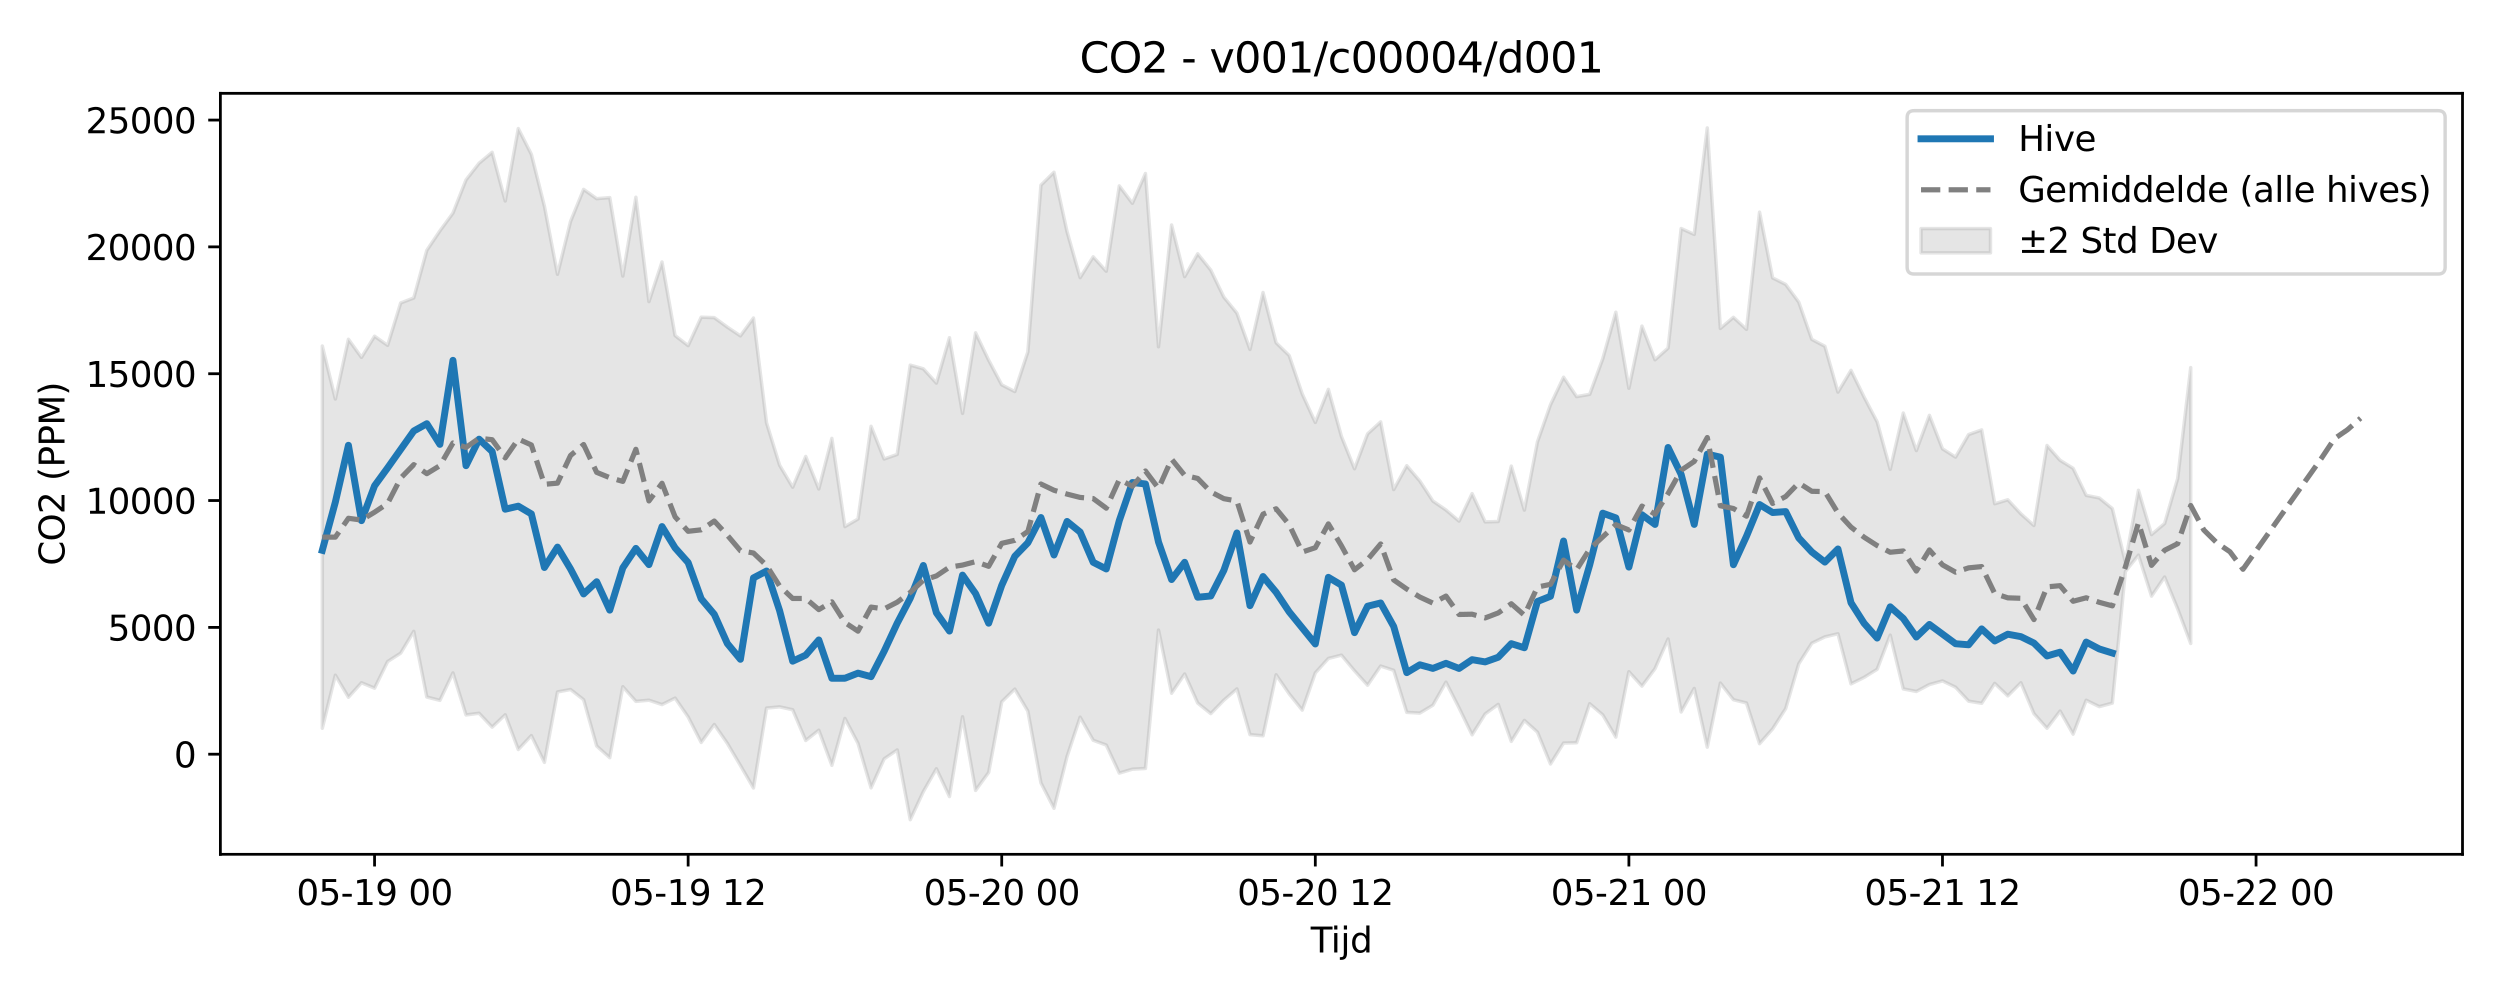 <?xml version="1.0" encoding="utf-8" standalone="no"?>
<!DOCTYPE svg PUBLIC "-//W3C//DTD SVG 1.1//EN"
  "http://www.w3.org/Graphics/SVG/1.1/DTD/svg11.dtd">
<svg xmlns:xlink="http://www.w3.org/1999/xlink" width="720pt" height="288pt" viewBox="0 0 720 288" xmlns="http://www.w3.org/2000/svg" version="1.1">
 <defs>
  <style type="text/css">*{stroke-linejoin: round; stroke-linecap: butt}</style>
 </defs>
 <g id="figure_1">
  <g id="patch_1">
   <path d="M 0 288 
L 720 288 
L 720 0 
L 0 0 
z
" style="fill: #ffffff"/>
  </g>
  <g id="axes_1">
   <g id="patch_2">
    <path d="M 63.47 246.04 
L 709.2 246.04 
L 709.2 26.88 
L 63.47 26.88 
z
" style="fill: #ffffff"/>
   </g>
   <g id="FillBetweenPolyCollection_1">
    <defs>
     <path id="m46e6f46bc8" d="M 92.821 -188.352 
L 92.821 -78.25 
L 96.584 -93.55 
L 100.347 -87.184 
L 104.11 -91.374 
L 107.873 -89.809 
L 111.636 -97.475 
L 115.399 -99.892 
L 119.162 -106.175 
L 122.925 -87.254 
L 126.688 -86.297 
L 130.451 -94.209 
L 134.214 -82.093 
L 137.977 -82.581 
L 141.74 -78.581 
L 145.503 -82.148 
L 149.266 -72.137 
L 153.029 -76.142 
L 156.792 -68.441 
L 160.555 -88.715 
L 164.318 -89.424 
L 168.081 -86.488 
L 171.844 -73.146 
L 175.607 -69.78 
L 179.37 -90.232 
L 183.133 -86 
L 186.896 -86.339 
L 190.659 -85.08 
L 194.422 -86.954 
L 198.185 -81.518 
L 201.948 -74.172 
L 205.711 -79.349 
L 209.474 -73.909 
L 213.237 -67.546 
L 217 -61.051 
L 220.763 -84.072 
L 224.526 -84.425 
L 228.289 -83.593 
L 232.052 -74.73 
L 235.815 -77.698 
L 239.578 -67.581 
L 243.341 -81.087 
L 247.104 -73.909 
L 250.867 -61.094 
L 254.63 -69.449 
L 258.393 -72.015 
L 262.156 -51.922 
L 265.919 -60.007 
L 269.682 -66.601 
L 273.445 -58.593 
L 277.208 -81.572 
L 280.971 -60.356 
L 284.734 -65.531 
L 288.497 -85.868 
L 292.26 -89.541 
L 296.023 -83.178 
L 299.786 -62.541 
L 303.549 -55.208 
L 307.312 -70.129 
L 311.075 -81.447 
L 314.838 -74.806 
L 318.601 -73.417 
L 322.364 -65.348 
L 326.127 -66.472 
L 329.89 -66.68 
L 333.653 -106.562 
L 337.416 -88.341 
L 341.179 -93.891 
L 344.942 -85.511 
L 348.705 -82.473 
L 352.468 -86.34 
L 356.231 -89.598 
L 359.994 -76.428 
L 363.757 -76.089 
L 367.52 -93.656 
L 371.283 -88.179 
L 375.046 -83.486 
L 378.809 -94.196 
L 382.572 -98.364 
L 386.335 -99.318 
L 390.098 -94.811 
L 393.861 -90.655 
L 397.624 -96.177 
L 401.387 -94.948 
L 405.15 -82.833 
L 408.913 -82.635 
L 412.676 -84.902 
L 416.439 -91.534 
L 420.202 -84.144 
L 423.965 -76.373 
L 427.728 -82.382 
L 431.491 -85.145 
L 435.254 -74.478 
L 439.017 -80.532 
L 442.78 -77.148 
L 446.543 -67.971 
L 450.306 -73.996 
L 454.069 -74.087 
L 457.832 -85.327 
L 461.595 -82.117 
L 465.358 -75.716 
L 469.121 -94.561 
L 472.884 -90.396 
L 476.647 -95.426 
L 480.41 -103.976 
L 484.173 -82.947 
L 487.936 -89.729 
L 491.699 -72.811 
L 495.462 -91.271 
L 499.225 -86.48 
L 502.988 -85.539 
L 506.751 -73.82 
L 510.514 -78.064 
L 514.277 -83.926 
L 518.04 -96.824 
L 521.803 -102.758 
L 525.566 -104.578 
L 529.329 -105.465 
L 533.092 -91.041 
L 536.855 -92.908 
L 540.618 -95.242 
L 544.381 -105.082 
L 548.144 -89.593 
L 551.907 -88.852 
L 555.67 -90.853 
L 559.433 -91.895 
L 563.196 -90.087 
L 566.959 -86.063 
L 570.722 -85.452 
L 574.485 -91.189 
L 578.248 -87.582 
L 582.011 -91.37 
L 585.774 -82.476 
L 589.537 -78.259 
L 593.3 -83.213 
L 597.063 -76.554 
L 600.826 -86.334 
L 604.589 -84.487 
L 608.352 -85.501 
L 612.115 -123.43 
L 615.878 -128.125 
L 619.641 -116.312 
L 623.404 -121.818 
L 627.167 -112.67 
L 630.93 -102.674 
L 630.93 -182.142 
L 630.93 -182.142 
L 627.167 -150.167 
L 623.404 -137.227 
L 619.641 -134.049 
L 615.878 -146.805 
L 612.115 -126.068 
L 608.352 -141.528 
L 604.589 -144.585 
L 600.826 -145.337 
L 597.063 -153.119 
L 593.3 -155.438 
L 589.537 -159.706 
L 585.774 -136.651 
L 582.011 -140.023 
L 578.248 -144.064 
L 574.485 -142.917 
L 570.722 -164.194 
L 566.959 -162.847 
L 563.196 -156.348 
L 559.433 -158.743 
L 555.67 -168.38 
L 551.907 -158.223 
L 548.144 -169.051 
L 544.381 -152.83 
L 540.618 -166.508 
L 536.855 -173.663 
L 533.092 -181.344 
L 529.329 -175.07 
L 525.566 -188.27 
L 521.803 -190.257 
L 518.04 -200.997 
L 514.277 -206.087 
L 510.514 -207.968 
L 506.751 -226.905 
L 502.988 -193.142 
L 499.225 -196.616 
L 495.462 -193.403 
L 491.699 -251.158 
L 487.936 -220.485 
L 484.173 -222.19 
L 480.41 -187.751 
L 476.647 -184.381 
L 472.884 -194.09 
L 469.121 -176.171 
L 465.358 -198.084 
L 461.595 -184.673 
L 457.832 -174.437 
L 454.069 -173.773 
L 450.306 -179.361 
L 446.543 -171.44 
L 442.78 -160.708 
L 439.017 -141.087 
L 435.254 -153.766 
L 431.491 -137.804 
L 427.728 -137.699 
L 423.965 -145.844 
L 420.202 -137.918 
L 416.439 -141.122 
L 412.676 -143.702 
L 408.913 -149.465 
L 405.15 -153.881 
L 401.387 -147.001 
L 397.624 -166.499 
L 393.861 -163.046 
L 390.098 -152.999 
L 386.335 -162.313 
L 382.572 -175.866 
L 378.809 -166.333 
L 375.046 -174.541 
L 371.283 -185.61 
L 367.52 -189.29 
L 363.757 -203.765 
L 359.994 -187.356 
L 356.231 -197.812 
L 352.468 -202.427 
L 348.705 -210.209 
L 344.942 -214.903 
L 341.179 -208.321 
L 337.416 -223.208 
L 333.653 -188.123 
L 329.89 -238.031 
L 326.127 -229.453 
L 322.364 -234.466 
L 318.601 -209.884 
L 314.838 -214.028 
L 311.075 -208.036 
L 307.312 -221.268 
L 303.549 -238.397 
L 299.786 -234.667 
L 296.023 -186.665 
L 292.26 -175.232 
L 288.497 -177.168 
L 284.734 -184.267 
L 280.971 -192.148 
L 277.208 -168.948 
L 273.445 -190.741 
L 269.682 -177.665 
L 265.919 -181.794 
L 262.156 -182.842 
L 258.393 -157.124 
L 254.63 -155.814 
L 250.867 -165.223 
L 247.104 -138.535 
L 243.341 -136.335 
L 239.578 -161.749 
L 235.815 -147.17 
L 232.052 -156.538 
L 228.289 -147.678 
L 224.526 -154.018 
L 220.763 -166.227 
L 217 -196.412 
L 213.237 -191.265 
L 209.474 -193.789 
L 205.711 -196.531 
L 201.948 -196.645 
L 198.185 -188.458 
L 194.422 -191.358 
L 190.659 -212.551 
L 186.896 -201.131 
L 183.133 -231.193 
L 179.37 -208.488 
L 175.607 -231.092 
L 171.844 -230.78 
L 168.081 -233.457 
L 164.318 -224.229 
L 160.555 -208.994 
L 156.792 -228.601 
L 153.029 -243.563 
L 149.266 -250.978 
L 145.503 -230.111 
L 141.74 -244.143 
L 137.977 -240.997 
L 134.214 -236.192 
L 130.451 -226.629 
L 126.688 -221.498 
L 122.925 -215.916 
L 119.162 -202.193 
L 115.399 -200.746 
L 111.636 -188.539 
L 107.873 -191.169 
L 104.11 -185.066 
L 100.347 -190.288 
L 96.584 -173.07 
L 92.821 -188.352 
z
" style="stroke: #808080; stroke-opacity: 0.2"/>
    </defs>
    <g clip-path="url(#p1fd5740548)">
     <use xlink:href="#m46e6f46bc8" x="0" y="288" style="fill: #808080; fill-opacity: 0.2; stroke: #808080; stroke-opacity: 0.2"/>
    </g>
   </g>
   <g id="matplotlib.axis_1">
    <g id="xtick_1">
     <g id="line2d_1">
      <defs>
       <path id="m91ab227106" d="M 0 0 
L 0 3.5 
" style="stroke: #000000; stroke-width: 0.8"/>
      </defs>
      <g>
       <use xlink:href="#m91ab227106" x="107.873" y="246.04" style="stroke: #000000; stroke-width: 0.8"/>
      </g>
     </g>
     <g id="text_1">
      <!-- 05-19 00 -->
      <g transform="translate(85.393 260.638) scale(0.1 -0.1)">
       <defs>
        <path id="DejaVuSans-30" d="M 2034 4250 
Q 1547 4250 1301 3770 
Q 1056 3291 1056 2328 
Q 1056 1369 1301 889 
Q 1547 409 2034 409 
Q 2525 409 2770 889 
Q 3016 1369 3016 2328 
Q 3016 3291 2770 3770 
Q 2525 4250 2034 4250 
z
M 2034 4750 
Q 2819 4750 3233 4129 
Q 3647 3509 3647 2328 
Q 3647 1150 3233 529 
Q 2819 -91 2034 -91 
Q 1250 -91 836 529 
Q 422 1150 422 2328 
Q 422 3509 836 4129 
Q 1250 4750 2034 4750 
z
" transform="scale(0.016)"/>
        <path id="DejaVuSans-35" d="M 691 4666 
L 3169 4666 
L 3169 4134 
L 1269 4134 
L 1269 2991 
Q 1406 3038 1543 3061 
Q 1681 3084 1819 3084 
Q 2600 3084 3056 2656 
Q 3513 2228 3513 1497 
Q 3513 744 3044 326 
Q 2575 -91 1722 -91 
Q 1428 -91 1123 -41 
Q 819 9 494 109 
L 494 744 
Q 775 591 1075 516 
Q 1375 441 1709 441 
Q 2250 441 2565 725 
Q 2881 1009 2881 1497 
Q 2881 1984 2565 2268 
Q 2250 2553 1709 2553 
Q 1456 2553 1204 2497 
Q 953 2441 691 2322 
L 691 4666 
z
" transform="scale(0.016)"/>
        <path id="DejaVuSans-2d" d="M 313 2009 
L 1997 2009 
L 1997 1497 
L 313 1497 
L 313 2009 
z
" transform="scale(0.016)"/>
        <path id="DejaVuSans-31" d="M 794 531 
L 1825 531 
L 1825 4091 
L 703 3866 
L 703 4441 
L 1819 4666 
L 2450 4666 
L 2450 531 
L 3481 531 
L 3481 0 
L 794 0 
L 794 531 
z
" transform="scale(0.016)"/>
        <path id="DejaVuSans-39" d="M 703 97 
L 703 672 
Q 941 559 1184 500 
Q 1428 441 1663 441 
Q 2288 441 2617 861 
Q 2947 1281 2994 2138 
Q 2813 1869 2534 1725 
Q 2256 1581 1919 1581 
Q 1219 1581 811 2004 
Q 403 2428 403 3163 
Q 403 3881 828 4315 
Q 1253 4750 1959 4750 
Q 2769 4750 3195 4129 
Q 3622 3509 3622 2328 
Q 3622 1225 3098 567 
Q 2575 -91 1691 -91 
Q 1453 -91 1209 -44 
Q 966 3 703 97 
z
M 1959 2075 
Q 2384 2075 2632 2365 
Q 2881 2656 2881 3163 
Q 2881 3666 2632 3958 
Q 2384 4250 1959 4250 
Q 1534 4250 1286 3958 
Q 1038 3666 1038 3163 
Q 1038 2656 1286 2365 
Q 1534 2075 1959 2075 
z
" transform="scale(0.016)"/>
        <path id="DejaVuSans-20" transform="scale(0.016)"/>
       </defs>
       <use xlink:href="#DejaVuSans-30"/>
       <use xlink:href="#DejaVuSans-35" transform="translate(63.623 0)"/>
       <use xlink:href="#DejaVuSans-2d" transform="translate(127.246 0)"/>
       <use xlink:href="#DejaVuSans-31" transform="translate(163.33 0)"/>
       <use xlink:href="#DejaVuSans-39" transform="translate(226.953 0)"/>
       <use xlink:href="#DejaVuSans-20" transform="translate(290.576 0)"/>
       <use xlink:href="#DejaVuSans-30" transform="translate(322.363 0)"/>
       <use xlink:href="#DejaVuSans-30" transform="translate(385.986 0)"/>
      </g>
     </g>
    </g>
    <g id="xtick_2">
     <g id="line2d_2">
      <g>
       <use xlink:href="#m91ab227106" x="198.185" y="246.04" style="stroke: #000000; stroke-width: 0.8"/>
      </g>
     </g>
     <g id="text_2">
      <!-- 05-19 12 -->
      <g transform="translate(175.705 260.638) scale(0.1 -0.1)">
       <defs>
        <path id="DejaVuSans-32" d="M 1228 531 
L 3431 531 
L 3431 0 
L 469 0 
L 469 531 
Q 828 903 1448 1529 
Q 2069 2156 2228 2338 
Q 2531 2678 2651 2914 
Q 2772 3150 2772 3378 
Q 2772 3750 2511 3984 
Q 2250 4219 1831 4219 
Q 1534 4219 1204 4116 
Q 875 4013 500 3803 
L 500 4441 
Q 881 4594 1212 4672 
Q 1544 4750 1819 4750 
Q 2544 4750 2975 4387 
Q 3406 4025 3406 3419 
Q 3406 3131 3298 2873 
Q 3191 2616 2906 2266 
Q 2828 2175 2409 1742 
Q 1991 1309 1228 531 
z
" transform="scale(0.016)"/>
       </defs>
       <use xlink:href="#DejaVuSans-30"/>
       <use xlink:href="#DejaVuSans-35" transform="translate(63.623 0)"/>
       <use xlink:href="#DejaVuSans-2d" transform="translate(127.246 0)"/>
       <use xlink:href="#DejaVuSans-31" transform="translate(163.33 0)"/>
       <use xlink:href="#DejaVuSans-39" transform="translate(226.953 0)"/>
       <use xlink:href="#DejaVuSans-20" transform="translate(290.576 0)"/>
       <use xlink:href="#DejaVuSans-31" transform="translate(322.363 0)"/>
       <use xlink:href="#DejaVuSans-32" transform="translate(385.986 0)"/>
      </g>
     </g>
    </g>
    <g id="xtick_3">
     <g id="line2d_3">
      <g>
       <use xlink:href="#m91ab227106" x="288.497" y="246.04" style="stroke: #000000; stroke-width: 0.8"/>
      </g>
     </g>
     <g id="text_3">
      <!-- 05-20 00 -->
      <g transform="translate(266.017 260.638) scale(0.1 -0.1)">
       <use xlink:href="#DejaVuSans-30"/>
       <use xlink:href="#DejaVuSans-35" transform="translate(63.623 0)"/>
       <use xlink:href="#DejaVuSans-2d" transform="translate(127.246 0)"/>
       <use xlink:href="#DejaVuSans-32" transform="translate(163.33 0)"/>
       <use xlink:href="#DejaVuSans-30" transform="translate(226.953 0)"/>
       <use xlink:href="#DejaVuSans-20" transform="translate(290.576 0)"/>
       <use xlink:href="#DejaVuSans-30" transform="translate(322.363 0)"/>
       <use xlink:href="#DejaVuSans-30" transform="translate(385.986 0)"/>
      </g>
     </g>
    </g>
    <g id="xtick_4">
     <g id="line2d_4">
      <g>
       <use xlink:href="#m91ab227106" x="378.809" y="246.04" style="stroke: #000000; stroke-width: 0.8"/>
      </g>
     </g>
     <g id="text_4">
      <!-- 05-20 12 -->
      <g transform="translate(356.329 260.638) scale(0.1 -0.1)">
       <use xlink:href="#DejaVuSans-30"/>
       <use xlink:href="#DejaVuSans-35" transform="translate(63.623 0)"/>
       <use xlink:href="#DejaVuSans-2d" transform="translate(127.246 0)"/>
       <use xlink:href="#DejaVuSans-32" transform="translate(163.33 0)"/>
       <use xlink:href="#DejaVuSans-30" transform="translate(226.953 0)"/>
       <use xlink:href="#DejaVuSans-20" transform="translate(290.576 0)"/>
       <use xlink:href="#DejaVuSans-31" transform="translate(322.363 0)"/>
       <use xlink:href="#DejaVuSans-32" transform="translate(385.986 0)"/>
      </g>
     </g>
    </g>
    <g id="xtick_5">
     <g id="line2d_5">
      <g>
       <use xlink:href="#m91ab227106" x="469.121" y="246.04" style="stroke: #000000; stroke-width: 0.8"/>
      </g>
     </g>
     <g id="text_5">
      <!-- 05-21 00 -->
      <g transform="translate(446.64 260.638) scale(0.1 -0.1)">
       <use xlink:href="#DejaVuSans-30"/>
       <use xlink:href="#DejaVuSans-35" transform="translate(63.623 0)"/>
       <use xlink:href="#DejaVuSans-2d" transform="translate(127.246 0)"/>
       <use xlink:href="#DejaVuSans-32" transform="translate(163.33 0)"/>
       <use xlink:href="#DejaVuSans-31" transform="translate(226.953 0)"/>
       <use xlink:href="#DejaVuSans-20" transform="translate(290.576 0)"/>
       <use xlink:href="#DejaVuSans-30" transform="translate(322.363 0)"/>
       <use xlink:href="#DejaVuSans-30" transform="translate(385.986 0)"/>
      </g>
     </g>
    </g>
    <g id="xtick_6">
     <g id="line2d_6">
      <g>
       <use xlink:href="#m91ab227106" x="559.433" y="246.04" style="stroke: #000000; stroke-width: 0.8"/>
      </g>
     </g>
     <g id="text_6">
      <!-- 05-21 12 -->
      <g transform="translate(536.952 260.638) scale(0.1 -0.1)">
       <use xlink:href="#DejaVuSans-30"/>
       <use xlink:href="#DejaVuSans-35" transform="translate(63.623 0)"/>
       <use xlink:href="#DejaVuSans-2d" transform="translate(127.246 0)"/>
       <use xlink:href="#DejaVuSans-32" transform="translate(163.33 0)"/>
       <use xlink:href="#DejaVuSans-31" transform="translate(226.953 0)"/>
       <use xlink:href="#DejaVuSans-20" transform="translate(290.576 0)"/>
       <use xlink:href="#DejaVuSans-31" transform="translate(322.363 0)"/>
       <use xlink:href="#DejaVuSans-32" transform="translate(385.986 0)"/>
      </g>
     </g>
    </g>
    <g id="xtick_7">
     <g id="line2d_7">
      <g>
       <use xlink:href="#m91ab227106" x="649.745" y="246.04" style="stroke: #000000; stroke-width: 0.8"/>
      </g>
     </g>
     <g id="text_7">
      <!-- 05-22 00 -->
      <g transform="translate(627.264 260.638) scale(0.1 -0.1)">
       <use xlink:href="#DejaVuSans-30"/>
       <use xlink:href="#DejaVuSans-35" transform="translate(63.623 0)"/>
       <use xlink:href="#DejaVuSans-2d" transform="translate(127.246 0)"/>
       <use xlink:href="#DejaVuSans-32" transform="translate(163.33 0)"/>
       <use xlink:href="#DejaVuSans-32" transform="translate(226.953 0)"/>
       <use xlink:href="#DejaVuSans-20" transform="translate(290.576 0)"/>
       <use xlink:href="#DejaVuSans-30" transform="translate(322.363 0)"/>
       <use xlink:href="#DejaVuSans-30" transform="translate(385.986 0)"/>
      </g>
     </g>
    </g>
    <g id="text_8">
     <!-- Tijd -->
     <g transform="translate(377.485 274.317) scale(0.1 -0.1)">
      <defs>
       <path id="DejaVuSans-54" d="M -19 4666 
L 3928 4666 
L 3928 4134 
L 2272 4134 
L 2272 0 
L 1638 0 
L 1638 4134 
L -19 4134 
L -19 4666 
z
" transform="scale(0.016)"/>
       <path id="DejaVuSans-69" d="M 603 3500 
L 1178 3500 
L 1178 0 
L 603 0 
L 603 3500 
z
M 603 4863 
L 1178 4863 
L 1178 4134 
L 603 4134 
L 603 4863 
z
" transform="scale(0.016)"/>
       <path id="DejaVuSans-6a" d="M 603 3500 
L 1178 3500 
L 1178 -63 
Q 1178 -731 923 -1031 
Q 669 -1331 103 -1331 
L -116 -1331 
L -116 -844 
L 38 -844 
Q 366 -844 484 -692 
Q 603 -541 603 -63 
L 603 3500 
z
M 603 4863 
L 1178 4863 
L 1178 4134 
L 603 4134 
L 603 4863 
z
" transform="scale(0.016)"/>
       <path id="DejaVuSans-64" d="M 2906 2969 
L 2906 4863 
L 3481 4863 
L 3481 0 
L 2906 0 
L 2906 525 
Q 2725 213 2448 61 
Q 2172 -91 1784 -91 
Q 1150 -91 751 415 
Q 353 922 353 1747 
Q 353 2572 751 3078 
Q 1150 3584 1784 3584 
Q 2172 3584 2448 3432 
Q 2725 3281 2906 2969 
z
M 947 1747 
Q 947 1113 1208 752 
Q 1469 391 1925 391 
Q 2381 391 2643 752 
Q 2906 1113 2906 1747 
Q 2906 2381 2643 2742 
Q 2381 3103 1925 3103 
Q 1469 3103 1208 2742 
Q 947 2381 947 1747 
z
" transform="scale(0.016)"/>
      </defs>
      <use xlink:href="#DejaVuSans-54"/>
      <use xlink:href="#DejaVuSans-69" transform="translate(57.959 0)"/>
      <use xlink:href="#DejaVuSans-6a" transform="translate(85.742 0)"/>
      <use xlink:href="#DejaVuSans-64" transform="translate(113.525 0)"/>
     </g>
    </g>
   </g>
   <g id="matplotlib.axis_2">
    <g id="ytick_1">
     <g id="line2d_8">
      <defs>
       <path id="mdb9ab1ca68" d="M 0 0 
L -3.5 0 
" style="stroke: #000000; stroke-width: 0.8"/>
      </defs>
      <g>
       <use xlink:href="#mdb9ab1ca68" x="63.47" y="217.214" style="stroke: #000000; stroke-width: 0.8"/>
      </g>
     </g>
     <g id="text_9">
      <!-- 0 -->
      <g transform="translate(50.108 221.013) scale(0.1 -0.1)">
       <use xlink:href="#DejaVuSans-30"/>
      </g>
     </g>
    </g>
    <g id="ytick_2">
     <g id="line2d_9">
      <g>
       <use xlink:href="#mdb9ab1ca68" x="63.47" y="180.685" style="stroke: #000000; stroke-width: 0.8"/>
      </g>
     </g>
     <g id="text_10">
      <!-- 5000 -->
      <g transform="translate(31.02 184.485) scale(0.1 -0.1)">
       <use xlink:href="#DejaVuSans-35"/>
       <use xlink:href="#DejaVuSans-30" transform="translate(63.623 0)"/>
       <use xlink:href="#DejaVuSans-30" transform="translate(127.246 0)"/>
       <use xlink:href="#DejaVuSans-30" transform="translate(190.869 0)"/>
      </g>
     </g>
    </g>
    <g id="ytick_3">
     <g id="line2d_10">
      <g>
       <use xlink:href="#mdb9ab1ca68" x="63.47" y="144.157" style="stroke: #000000; stroke-width: 0.8"/>
      </g>
     </g>
     <g id="text_11">
      <!-- 10000 -->
      <g transform="translate(24.657 147.956) scale(0.1 -0.1)">
       <use xlink:href="#DejaVuSans-31"/>
       <use xlink:href="#DejaVuSans-30" transform="translate(63.623 0)"/>
       <use xlink:href="#DejaVuSans-30" transform="translate(127.246 0)"/>
       <use xlink:href="#DejaVuSans-30" transform="translate(190.869 0)"/>
       <use xlink:href="#DejaVuSans-30" transform="translate(254.492 0)"/>
      </g>
     </g>
    </g>
    <g id="ytick_4">
     <g id="line2d_11">
      <g>
       <use xlink:href="#mdb9ab1ca68" x="63.47" y="107.629" style="stroke: #000000; stroke-width: 0.8"/>
      </g>
     </g>
     <g id="text_12">
      <!-- 15000 -->
      <g transform="translate(24.657 111.428) scale(0.1 -0.1)">
       <use xlink:href="#DejaVuSans-31"/>
       <use xlink:href="#DejaVuSans-35" transform="translate(63.623 0)"/>
       <use xlink:href="#DejaVuSans-30" transform="translate(127.246 0)"/>
       <use xlink:href="#DejaVuSans-30" transform="translate(190.869 0)"/>
       <use xlink:href="#DejaVuSans-30" transform="translate(254.492 0)"/>
      </g>
     </g>
    </g>
    <g id="ytick_5">
     <g id="line2d_12">
      <g>
       <use xlink:href="#mdb9ab1ca68" x="63.47" y="71.101" style="stroke: #000000; stroke-width: 0.8"/>
      </g>
     </g>
     <g id="text_13">
      <!-- 20000 -->
      <g transform="translate(24.657 74.9) scale(0.1 -0.1)">
       <use xlink:href="#DejaVuSans-32"/>
       <use xlink:href="#DejaVuSans-30" transform="translate(63.623 0)"/>
       <use xlink:href="#DejaVuSans-30" transform="translate(127.246 0)"/>
       <use xlink:href="#DejaVuSans-30" transform="translate(190.869 0)"/>
       <use xlink:href="#DejaVuSans-30" transform="translate(254.492 0)"/>
      </g>
     </g>
    </g>
    <g id="ytick_6">
     <g id="line2d_13">
      <g>
       <use xlink:href="#mdb9ab1ca68" x="63.47" y="34.573" style="stroke: #000000; stroke-width: 0.8"/>
      </g>
     </g>
     <g id="text_14">
      <!-- 25000 -->
      <g transform="translate(24.657 38.372) scale(0.1 -0.1)">
       <use xlink:href="#DejaVuSans-32"/>
       <use xlink:href="#DejaVuSans-35" transform="translate(63.623 0)"/>
       <use xlink:href="#DejaVuSans-30" transform="translate(127.246 0)"/>
       <use xlink:href="#DejaVuSans-30" transform="translate(190.869 0)"/>
       <use xlink:href="#DejaVuSans-30" transform="translate(254.492 0)"/>
      </g>
     </g>
    </g>
    <g id="text_15">
     <!-- CO2 (PPM) -->
     <g transform="translate(18.578 162.903) rotate(-90) scale(0.1 -0.1)">
      <defs>
       <path id="DejaVuSans-43" d="M 4122 4306 
L 4122 3641 
Q 3803 3938 3442 4084 
Q 3081 4231 2675 4231 
Q 1875 4231 1450 3742 
Q 1025 3253 1025 2328 
Q 1025 1406 1450 917 
Q 1875 428 2675 428 
Q 3081 428 3442 575 
Q 3803 722 4122 1019 
L 4122 359 
Q 3791 134 3420 21 
Q 3050 -91 2638 -91 
Q 1578 -91 968 557 
Q 359 1206 359 2328 
Q 359 3453 968 4101 
Q 1578 4750 2638 4750 
Q 3056 4750 3426 4639 
Q 3797 4528 4122 4306 
z
" transform="scale(0.016)"/>
       <path id="DejaVuSans-4f" d="M 2522 4238 
Q 1834 4238 1429 3725 
Q 1025 3213 1025 2328 
Q 1025 1447 1429 934 
Q 1834 422 2522 422 
Q 3209 422 3611 934 
Q 4013 1447 4013 2328 
Q 4013 3213 3611 3725 
Q 3209 4238 2522 4238 
z
M 2522 4750 
Q 3503 4750 4090 4092 
Q 4678 3434 4678 2328 
Q 4678 1225 4090 567 
Q 3503 -91 2522 -91 
Q 1538 -91 948 565 
Q 359 1222 359 2328 
Q 359 3434 948 4092 
Q 1538 4750 2522 4750 
z
" transform="scale(0.016)"/>
       <path id="DejaVuSans-28" d="M 1984 4856 
Q 1566 4138 1362 3434 
Q 1159 2731 1159 2009 
Q 1159 1288 1364 580 
Q 1569 -128 1984 -844 
L 1484 -844 
Q 1016 -109 783 600 
Q 550 1309 550 2009 
Q 550 2706 781 3412 
Q 1013 4119 1484 4856 
L 1984 4856 
z
" transform="scale(0.016)"/>
       <path id="DejaVuSans-50" d="M 1259 4147 
L 1259 2394 
L 2053 2394 
Q 2494 2394 2734 2622 
Q 2975 2850 2975 3272 
Q 2975 3691 2734 3919 
Q 2494 4147 2053 4147 
L 1259 4147 
z
M 628 4666 
L 2053 4666 
Q 2838 4666 3239 4311 
Q 3641 3956 3641 3272 
Q 3641 2581 3239 2228 
Q 2838 1875 2053 1875 
L 1259 1875 
L 1259 0 
L 628 0 
L 628 4666 
z
" transform="scale(0.016)"/>
       <path id="DejaVuSans-4d" d="M 628 4666 
L 1569 4666 
L 2759 1491 
L 3956 4666 
L 4897 4666 
L 4897 0 
L 4281 0 
L 4281 4097 
L 3078 897 
L 2444 897 
L 1241 4097 
L 1241 0 
L 628 0 
L 628 4666 
z
" transform="scale(0.016)"/>
       <path id="DejaVuSans-29" d="M 513 4856 
L 1013 4856 
Q 1481 4119 1714 3412 
Q 1947 2706 1947 2009 
Q 1947 1309 1714 600 
Q 1481 -109 1013 -844 
L 513 -844 
Q 928 -128 1133 580 
Q 1338 1288 1338 2009 
Q 1338 2731 1133 3434 
Q 928 4138 513 4856 
z
" transform="scale(0.016)"/>
      </defs>
      <use xlink:href="#DejaVuSans-43"/>
      <use xlink:href="#DejaVuSans-4f" transform="translate(69.824 0)"/>
      <use xlink:href="#DejaVuSans-32" transform="translate(148.535 0)"/>
      <use xlink:href="#DejaVuSans-20" transform="translate(212.158 0)"/>
      <use xlink:href="#DejaVuSans-28" transform="translate(243.945 0)"/>
      <use xlink:href="#DejaVuSans-50" transform="translate(282.959 0)"/>
      <use xlink:href="#DejaVuSans-50" transform="translate(343.262 0)"/>
      <use xlink:href="#DejaVuSans-4d" transform="translate(403.564 0)"/>
      <use xlink:href="#DejaVuSans-29" transform="translate(489.844 0)"/>
     </g>
    </g>
   </g>
   <g id="line2d_14">
    <path d="M 92.821 158.491 
L 96.584 144.598 
L 100.347 128.248 
L 104.11 149.943 
L 107.873 139.91 
L 111.636 134.745 
L 119.162 124.128 
L 122.925 122.031 
L 126.688 127.973 
L 130.451 103.781 
L 134.214 134.11 
L 137.977 126.485 
L 141.74 130.033 
L 145.503 146.652 
L 149.266 145.774 
L 153.029 148.007 
L 156.792 163.437 
L 160.555 157.57 
L 164.318 163.865 
L 168.081 171.054 
L 171.844 167.543 
L 175.607 175.715 
L 179.37 163.542 
L 183.133 157.938 
L 186.896 162.609 
L 190.659 151.653 
L 194.422 157.785 
L 198.185 162.01 
L 201.948 172.463 
L 205.711 176.921 
L 209.474 185.334 
L 213.237 189.874 
L 217 166.43 
L 220.763 164.457 
L 224.526 175.859 
L 228.289 190.421 
L 232.052 188.68 
L 235.815 184.309 
L 239.578 195.341 
L 243.341 195.331 
L 247.104 193.865 
L 250.867 194.878 
L 254.63 187.562 
L 258.393 179.482 
L 262.156 172.279 
L 265.919 162.862 
L 269.682 176.487 
L 273.445 181.745 
L 277.208 165.636 
L 280.971 170.971 
L 284.734 179.48 
L 288.497 168.58 
L 292.26 160.213 
L 296.023 156.324 
L 299.786 149.054 
L 303.549 159.835 
L 307.312 150.18 
L 311.075 153.231 
L 314.838 161.939 
L 318.601 163.856 
L 322.364 149.895 
L 326.127 138.968 
L 329.89 139.384 
L 333.653 156.109 
L 337.416 166.905 
L 341.179 161.946 
L 344.942 171.999 
L 348.705 171.646 
L 352.468 164.262 
L 356.231 153.494 
L 359.994 174.427 
L 363.757 166.045 
L 367.52 170.56 
L 371.283 176.21 
L 378.809 185.461 
L 382.572 166.274 
L 386.335 168.514 
L 390.098 182.198 
L 393.861 174.59 
L 397.624 173.655 
L 401.387 180.432 
L 405.15 193.716 
L 408.913 191.459 
L 412.676 192.502 
L 416.439 191.035 
L 420.202 192.511 
L 423.965 189.986 
L 427.728 190.624 
L 431.491 189.287 
L 435.254 185.376 
L 439.017 186.552 
L 442.78 173.231 
L 446.543 171.724 
L 450.306 155.815 
L 454.069 175.708 
L 457.832 162.694 
L 461.595 147.795 
L 465.358 149.152 
L 469.121 163.32 
L 472.884 148.248 
L 476.647 151.037 
L 480.41 128.879 
L 484.173 136.642 
L 487.936 151.027 
L 491.699 130.795 
L 495.462 131.662 
L 499.225 162.638 
L 502.988 154.436 
L 506.751 145.307 
L 510.514 147.61 
L 514.277 147.335 
L 518.04 154.928 
L 521.803 158.968 
L 525.566 161.883 
L 529.329 158.107 
L 533.092 173.599 
L 536.855 179.499 
L 540.618 183.756 
L 544.381 174.768 
L 548.144 178.111 
L 551.907 183.464 
L 555.67 179.84 
L 563.196 185.393 
L 566.959 185.697 
L 570.722 181.124 
L 574.485 184.601 
L 578.248 182.651 
L 582.011 183.352 
L 585.774 185.198 
L 589.537 188.921 
L 593.3 187.828 
L 597.063 193.258 
L 600.826 184.918 
L 604.589 186.893 
L 608.352 188.068 
L 608.352 188.068 
" clip-path="url(#p1fd5740548)" style="fill: none; stroke: #1f77b4; stroke-width: 2; stroke-linecap: square"/>
   </g>
   <g id="line2d_15">
    <path d="M 92.821 154.699 
L 96.584 154.69 
L 100.347 149.264 
L 104.11 149.78 
L 107.873 147.511 
L 111.636 144.993 
L 115.399 137.681 
L 119.162 133.816 
L 122.925 136.415 
L 126.688 134.103 
L 130.451 127.581 
L 134.214 128.858 
L 137.977 126.211 
L 141.74 126.638 
L 145.503 131.871 
L 149.266 126.443 
L 153.029 128.148 
L 156.792 139.479 
L 160.555 139.146 
L 164.318 131.173 
L 168.081 128.027 
L 171.844 136.037 
L 175.607 137.564 
L 179.37 138.64 
L 183.133 129.403 
L 186.896 144.265 
L 190.659 139.185 
L 194.422 148.844 
L 198.185 153.012 
L 201.948 152.592 
L 205.711 150.06 
L 209.474 154.151 
L 213.237 158.594 
L 217 159.269 
L 220.763 162.85 
L 224.526 168.779 
L 228.289 172.364 
L 232.052 172.366 
L 235.815 175.566 
L 239.578 173.335 
L 243.341 179.289 
L 247.104 181.778 
L 250.867 174.842 
L 254.63 175.369 
L 258.393 173.43 
L 262.156 170.618 
L 265.919 167.099 
L 269.682 165.867 
L 273.445 163.333 
L 277.208 162.74 
L 280.971 161.748 
L 284.734 163.101 
L 288.497 156.482 
L 292.26 155.613 
L 296.023 153.078 
L 299.786 139.396 
L 303.549 141.197 
L 307.312 142.301 
L 311.075 143.259 
L 314.838 143.583 
L 318.601 146.35 
L 322.364 138.093 
L 326.127 140.038 
L 329.89 135.645 
L 333.653 140.657 
L 337.416 132.225 
L 341.179 136.894 
L 344.942 137.793 
L 348.705 141.659 
L 352.468 143.617 
L 356.231 144.295 
L 359.994 156.108 
L 363.757 148.073 
L 367.52 146.527 
L 371.283 151.106 
L 375.046 158.986 
L 378.809 157.736 
L 382.572 150.885 
L 386.335 157.184 
L 390.098 164.095 
L 393.861 161.15 
L 397.624 156.662 
L 401.387 167.026 
L 405.15 169.643 
L 408.913 171.95 
L 412.676 173.698 
L 416.439 171.672 
L 420.202 176.969 
L 423.965 176.892 
L 427.728 177.959 
L 431.491 176.525 
L 435.254 173.878 
L 439.017 177.191 
L 442.78 169.072 
L 446.543 168.294 
L 450.306 161.321 
L 454.069 164.07 
L 457.832 158.118 
L 465.358 151.1 
L 469.121 152.634 
L 472.884 145.757 
L 476.647 148.097 
L 480.41 142.136 
L 484.173 135.431 
L 487.936 132.893 
L 491.699 126.015 
L 495.462 145.663 
L 499.225 146.452 
L 502.988 148.66 
L 506.751 137.637 
L 510.514 144.984 
L 514.277 142.993 
L 518.04 139.089 
L 521.803 141.492 
L 525.566 141.576 
L 529.329 147.733 
L 533.092 151.808 
L 536.855 154.714 
L 540.618 157.125 
L 544.381 159.044 
L 548.144 158.678 
L 551.907 164.463 
L 555.67 158.383 
L 559.433 162.681 
L 563.196 164.783 
L 566.959 163.545 
L 570.722 163.177 
L 574.485 170.947 
L 578.248 172.177 
L 582.011 172.304 
L 585.774 178.437 
L 589.537 169.018 
L 593.3 168.675 
L 597.063 173.163 
L 600.826 172.164 
L 604.589 173.464 
L 608.352 174.485 
L 612.115 163.251 
L 615.878 150.535 
L 619.641 162.819 
L 623.404 158.478 
L 627.167 156.582 
L 630.93 145.592 
L 634.693 152.629 
L 638.456 156.345 
L 642.219 158.9 
L 645.982 163.945 
L 668.56 131.997 
L 672.323 126.339 
L 676.086 123.753 
L 679.849 120.431 
L 679.849 120.431 
" clip-path="url(#p1fd5740548)" style="fill: none; stroke-dasharray: 5.55,2.4; stroke-dashoffset: 0; stroke: #808080; stroke-width: 1.5"/>
   </g>
   <g id="patch_3">
    <path d="M 63.47 246.04 
L 63.47 26.88 
" style="fill: none; stroke: #000000; stroke-width: 0.8; stroke-linejoin: miter; stroke-linecap: square"/>
   </g>
   <g id="patch_4">
    <path d="M 709.2 246.04 
L 709.2 26.88 
" style="fill: none; stroke: #000000; stroke-width: 0.8; stroke-linejoin: miter; stroke-linecap: square"/>
   </g>
   <g id="patch_5">
    <path d="M 63.47 246.04 
L 709.2 246.04 
" style="fill: none; stroke: #000000; stroke-width: 0.8; stroke-linejoin: miter; stroke-linecap: square"/>
   </g>
   <g id="patch_6">
    <path d="M 63.47 26.88 
L 709.2 26.88 
" style="fill: none; stroke: #000000; stroke-width: 0.8; stroke-linejoin: miter; stroke-linecap: square"/>
   </g>
   <g id="text_16">
    <!-- CO2 - v001/c00004/d001 -->
    <g transform="translate(310.932 20.88) scale(0.12 -0.12)">
     <defs>
      <path id="DejaVuSans-76" d="M 191 3500 
L 800 3500 
L 1894 563 
L 2988 3500 
L 3597 3500 
L 2284 0 
L 1503 0 
L 191 3500 
z
" transform="scale(0.016)"/>
      <path id="DejaVuSans-2f" d="M 1625 4666 
L 2156 4666 
L 531 -594 
L 0 -594 
L 1625 4666 
z
" transform="scale(0.016)"/>
      <path id="DejaVuSans-63" d="M 3122 3366 
L 3122 2828 
Q 2878 2963 2633 3030 
Q 2388 3097 2138 3097 
Q 1578 3097 1268 2742 
Q 959 2388 959 1747 
Q 959 1106 1268 751 
Q 1578 397 2138 397 
Q 2388 397 2633 464 
Q 2878 531 3122 666 
L 3122 134 
Q 2881 22 2623 -34 
Q 2366 -91 2075 -91 
Q 1284 -91 818 406 
Q 353 903 353 1747 
Q 353 2603 823 3093 
Q 1294 3584 2113 3584 
Q 2378 3584 2631 3529 
Q 2884 3475 3122 3366 
z
" transform="scale(0.016)"/>
      <path id="DejaVuSans-34" d="M 2419 4116 
L 825 1625 
L 2419 1625 
L 2419 4116 
z
M 2253 4666 
L 3047 4666 
L 3047 1625 
L 3713 1625 
L 3713 1100 
L 3047 1100 
L 3047 0 
L 2419 0 
L 2419 1100 
L 313 1100 
L 313 1709 
L 2253 4666 
z
" transform="scale(0.016)"/>
     </defs>
     <use xlink:href="#DejaVuSans-43"/>
     <use xlink:href="#DejaVuSans-4f" transform="translate(69.824 0)"/>
     <use xlink:href="#DejaVuSans-32" transform="translate(148.535 0)"/>
     <use xlink:href="#DejaVuSans-20" transform="translate(212.158 0)"/>
     <use xlink:href="#DejaVuSans-2d" transform="translate(243.945 0)"/>
     <use xlink:href="#DejaVuSans-20" transform="translate(280.029 0)"/>
     <use xlink:href="#DejaVuSans-76" transform="translate(311.816 0)"/>
     <use xlink:href="#DejaVuSans-30" transform="translate(370.996 0)"/>
     <use xlink:href="#DejaVuSans-30" transform="translate(434.619 0)"/>
     <use xlink:href="#DejaVuSans-31" transform="translate(498.242 0)"/>
     <use xlink:href="#DejaVuSans-2f" transform="translate(561.865 0)"/>
     <use xlink:href="#DejaVuSans-63" transform="translate(595.557 0)"/>
     <use xlink:href="#DejaVuSans-30" transform="translate(650.537 0)"/>
     <use xlink:href="#DejaVuSans-30" transform="translate(714.16 0)"/>
     <use xlink:href="#DejaVuSans-30" transform="translate(777.783 0)"/>
     <use xlink:href="#DejaVuSans-30" transform="translate(841.406 0)"/>
     <use xlink:href="#DejaVuSans-34" transform="translate(905.029 0)"/>
     <use xlink:href="#DejaVuSans-2f" transform="translate(968.652 0)"/>
     <use xlink:href="#DejaVuSans-64" transform="translate(1002.344 0)"/>
     <use xlink:href="#DejaVuSans-30" transform="translate(1065.82 0)"/>
     <use xlink:href="#DejaVuSans-30" transform="translate(1129.443 0)"/>
     <use xlink:href="#DejaVuSans-31" transform="translate(1193.066 0)"/>
    </g>
   </g>
   <g id="legend_1">
    <g id="patch_7">
     <path d="M 551.256 78.914 
L 702.2 78.914 
Q 704.2 78.914 704.2 76.914 
L 704.2 33.88 
Q 704.2 31.88 702.2 31.88 
L 551.256 31.88 
Q 549.256 31.88 549.256 33.88 
L 549.256 76.914 
Q 549.256 78.914 551.256 78.914 
z
" style="fill: #ffffff; opacity: 0.8; stroke: #cccccc; stroke-linejoin: miter"/>
    </g>
    <g id="line2d_16">
     <path d="M 553.256 39.978 
L 563.256 39.978 
L 573.256 39.978 
" style="fill: none; stroke: #1f77b4; stroke-width: 2; stroke-linecap: square"/>
    </g>
    <g id="text_17">
     <!-- Hive -->
     <g transform="translate(581.256 43.478) scale(0.1 -0.1)">
      <defs>
       <path id="DejaVuSans-48" d="M 628 4666 
L 1259 4666 
L 1259 2753 
L 3553 2753 
L 3553 4666 
L 4184 4666 
L 4184 0 
L 3553 0 
L 3553 2222 
L 1259 2222 
L 1259 0 
L 628 0 
L 628 4666 
z
" transform="scale(0.016)"/>
       <path id="DejaVuSans-65" d="M 3597 1894 
L 3597 1613 
L 953 1613 
Q 991 1019 1311 708 
Q 1631 397 2203 397 
Q 2534 397 2845 478 
Q 3156 559 3463 722 
L 3463 178 
Q 3153 47 2828 -22 
Q 2503 -91 2169 -91 
Q 1331 -91 842 396 
Q 353 884 353 1716 
Q 353 2575 817 3079 
Q 1281 3584 2069 3584 
Q 2775 3584 3186 3129 
Q 3597 2675 3597 1894 
z
M 3022 2063 
Q 3016 2534 2758 2815 
Q 2500 3097 2075 3097 
Q 1594 3097 1305 2825 
Q 1016 2553 972 2059 
L 3022 2063 
z
" transform="scale(0.016)"/>
      </defs>
      <use xlink:href="#DejaVuSans-48"/>
      <use xlink:href="#DejaVuSans-69" transform="translate(75.195 0)"/>
      <use xlink:href="#DejaVuSans-76" transform="translate(102.979 0)"/>
      <use xlink:href="#DejaVuSans-65" transform="translate(162.158 0)"/>
     </g>
    </g>
    <g id="line2d_17">
     <path d="M 553.256 54.657 
L 563.256 54.657 
L 573.256 54.657 
" style="fill: none; stroke-dasharray: 5.55,2.4; stroke-dashoffset: 0; stroke: #808080; stroke-width: 1.5"/>
    </g>
    <g id="text_18">
     <!-- Gemiddelde (alle hives) -->
     <g transform="translate(581.256 58.157) scale(0.1 -0.1)">
      <defs>
       <path id="DejaVuSans-47" d="M 3809 666 
L 3809 1919 
L 2778 1919 
L 2778 2438 
L 4434 2438 
L 4434 434 
Q 4069 175 3628 42 
Q 3188 -91 2688 -91 
Q 1594 -91 976 548 
Q 359 1188 359 2328 
Q 359 3472 976 4111 
Q 1594 4750 2688 4750 
Q 3144 4750 3555 4637 
Q 3966 4525 4313 4306 
L 4313 3634 
Q 3963 3931 3569 4081 
Q 3175 4231 2741 4231 
Q 1884 4231 1454 3753 
Q 1025 3275 1025 2328 
Q 1025 1384 1454 906 
Q 1884 428 2741 428 
Q 3075 428 3337 486 
Q 3600 544 3809 666 
z
" transform="scale(0.016)"/>
       <path id="DejaVuSans-6d" d="M 3328 2828 
Q 3544 3216 3844 3400 
Q 4144 3584 4550 3584 
Q 5097 3584 5394 3201 
Q 5691 2819 5691 2113 
L 5691 0 
L 5113 0 
L 5113 2094 
Q 5113 2597 4934 2840 
Q 4756 3084 4391 3084 
Q 3944 3084 3684 2787 
Q 3425 2491 3425 1978 
L 3425 0 
L 2847 0 
L 2847 2094 
Q 2847 2600 2669 2842 
Q 2491 3084 2119 3084 
Q 1678 3084 1418 2786 
Q 1159 2488 1159 1978 
L 1159 0 
L 581 0 
L 581 3500 
L 1159 3500 
L 1159 2956 
Q 1356 3278 1631 3431 
Q 1906 3584 2284 3584 
Q 2666 3584 2933 3390 
Q 3200 3197 3328 2828 
z
" transform="scale(0.016)"/>
       <path id="DejaVuSans-6c" d="M 603 4863 
L 1178 4863 
L 1178 0 
L 603 0 
L 603 4863 
z
" transform="scale(0.016)"/>
       <path id="DejaVuSans-61" d="M 2194 1759 
Q 1497 1759 1228 1600 
Q 959 1441 959 1056 
Q 959 750 1161 570 
Q 1363 391 1709 391 
Q 2188 391 2477 730 
Q 2766 1069 2766 1631 
L 2766 1759 
L 2194 1759 
z
M 3341 1997 
L 3341 0 
L 2766 0 
L 2766 531 
Q 2569 213 2275 61 
Q 1981 -91 1556 -91 
Q 1019 -91 701 211 
Q 384 513 384 1019 
Q 384 1609 779 1909 
Q 1175 2209 1959 2209 
L 2766 2209 
L 2766 2266 
Q 2766 2663 2505 2880 
Q 2244 3097 1772 3097 
Q 1472 3097 1187 3025 
Q 903 2953 641 2809 
L 641 3341 
Q 956 3463 1253 3523 
Q 1550 3584 1831 3584 
Q 2591 3584 2966 3190 
Q 3341 2797 3341 1997 
z
" transform="scale(0.016)"/>
       <path id="DejaVuSans-68" d="M 3513 2113 
L 3513 0 
L 2938 0 
L 2938 2094 
Q 2938 2591 2744 2837 
Q 2550 3084 2163 3084 
Q 1697 3084 1428 2787 
Q 1159 2491 1159 1978 
L 1159 0 
L 581 0 
L 581 4863 
L 1159 4863 
L 1159 2956 
Q 1366 3272 1645 3428 
Q 1925 3584 2291 3584 
Q 2894 3584 3203 3211 
Q 3513 2838 3513 2113 
z
" transform="scale(0.016)"/>
       <path id="DejaVuSans-73" d="M 2834 3397 
L 2834 2853 
Q 2591 2978 2328 3040 
Q 2066 3103 1784 3103 
Q 1356 3103 1142 2972 
Q 928 2841 928 2578 
Q 928 2378 1081 2264 
Q 1234 2150 1697 2047 
L 1894 2003 
Q 2506 1872 2764 1633 
Q 3022 1394 3022 966 
Q 3022 478 2636 193 
Q 2250 -91 1575 -91 
Q 1294 -91 989 -36 
Q 684 19 347 128 
L 347 722 
Q 666 556 975 473 
Q 1284 391 1588 391 
Q 1994 391 2212 530 
Q 2431 669 2431 922 
Q 2431 1156 2273 1281 
Q 2116 1406 1581 1522 
L 1381 1569 
Q 847 1681 609 1914 
Q 372 2147 372 2553 
Q 372 3047 722 3315 
Q 1072 3584 1716 3584 
Q 2034 3584 2315 3537 
Q 2597 3491 2834 3397 
z
" transform="scale(0.016)"/>
      </defs>
      <use xlink:href="#DejaVuSans-47"/>
      <use xlink:href="#DejaVuSans-65" transform="translate(77.49 0)"/>
      <use xlink:href="#DejaVuSans-6d" transform="translate(139.014 0)"/>
      <use xlink:href="#DejaVuSans-69" transform="translate(236.426 0)"/>
      <use xlink:href="#DejaVuSans-64" transform="translate(264.209 0)"/>
      <use xlink:href="#DejaVuSans-64" transform="translate(327.686 0)"/>
      <use xlink:href="#DejaVuSans-65" transform="translate(391.162 0)"/>
      <use xlink:href="#DejaVuSans-6c" transform="translate(452.686 0)"/>
      <use xlink:href="#DejaVuSans-64" transform="translate(480.469 0)"/>
      <use xlink:href="#DejaVuSans-65" transform="translate(543.945 0)"/>
      <use xlink:href="#DejaVuSans-20" transform="translate(605.469 0)"/>
      <use xlink:href="#DejaVuSans-28" transform="translate(637.256 0)"/>
      <use xlink:href="#DejaVuSans-61" transform="translate(676.27 0)"/>
      <use xlink:href="#DejaVuSans-6c" transform="translate(737.549 0)"/>
      <use xlink:href="#DejaVuSans-6c" transform="translate(765.332 0)"/>
      <use xlink:href="#DejaVuSans-65" transform="translate(793.115 0)"/>
      <use xlink:href="#DejaVuSans-20" transform="translate(854.639 0)"/>
      <use xlink:href="#DejaVuSans-68" transform="translate(886.426 0)"/>
      <use xlink:href="#DejaVuSans-69" transform="translate(949.805 0)"/>
      <use xlink:href="#DejaVuSans-76" transform="translate(977.588 0)"/>
      <use xlink:href="#DejaVuSans-65" transform="translate(1036.768 0)"/>
      <use xlink:href="#DejaVuSans-73" transform="translate(1098.291 0)"/>
      <use xlink:href="#DejaVuSans-29" transform="translate(1150.391 0)"/>
     </g>
    </g>
    <g id="patch_8">
     <path d="M 553.256 72.835 
L 573.256 72.835 
L 573.256 65.835 
L 553.256 65.835 
z
" style="fill: #808080; fill-opacity: 0.2; stroke: #808080; stroke-opacity: 0.2; stroke-linejoin: miter"/>
    </g>
    <g id="text_19">
     <!-- ±2 Std Dev -->
     <g transform="translate(581.256 72.835) scale(0.1 -0.1)">
      <defs>
       <path id="DejaVuSans-b1" d="M 2944 4013 
L 2944 2803 
L 4684 2803 
L 4684 2272 
L 2944 2272 
L 2944 1063 
L 2419 1063 
L 2419 2272 
L 678 2272 
L 678 2803 
L 2419 2803 
L 2419 4013 
L 2944 4013 
z
M 678 531 
L 4684 531 
L 4684 0 
L 678 0 
L 678 531 
z
" transform="scale(0.016)"/>
       <path id="DejaVuSans-53" d="M 3425 4513 
L 3425 3897 
Q 3066 4069 2747 4153 
Q 2428 4238 2131 4238 
Q 1616 4238 1336 4038 
Q 1056 3838 1056 3469 
Q 1056 3159 1242 3001 
Q 1428 2844 1947 2747 
L 2328 2669 
Q 3034 2534 3370 2195 
Q 3706 1856 3706 1288 
Q 3706 609 3251 259 
Q 2797 -91 1919 -91 
Q 1588 -91 1214 -16 
Q 841 59 441 206 
L 441 856 
Q 825 641 1194 531 
Q 1563 422 1919 422 
Q 2459 422 2753 634 
Q 3047 847 3047 1241 
Q 3047 1584 2836 1778 
Q 2625 1972 2144 2069 
L 1759 2144 
Q 1053 2284 737 2584 
Q 422 2884 422 3419 
Q 422 4038 858 4394 
Q 1294 4750 2059 4750 
Q 2388 4750 2728 4690 
Q 3069 4631 3425 4513 
z
" transform="scale(0.016)"/>
       <path id="DejaVuSans-74" d="M 1172 4494 
L 1172 3500 
L 2356 3500 
L 2356 3053 
L 1172 3053 
L 1172 1153 
Q 1172 725 1289 603 
Q 1406 481 1766 481 
L 2356 481 
L 2356 0 
L 1766 0 
Q 1100 0 847 248 
Q 594 497 594 1153 
L 594 3053 
L 172 3053 
L 172 3500 
L 594 3500 
L 594 4494 
L 1172 4494 
z
" transform="scale(0.016)"/>
       <path id="DejaVuSans-44" d="M 1259 4147 
L 1259 519 
L 2022 519 
Q 2988 519 3436 956 
Q 3884 1394 3884 2338 
Q 3884 3275 3436 3711 
Q 2988 4147 2022 4147 
L 1259 4147 
z
M 628 4666 
L 1925 4666 
Q 3281 4666 3915 4102 
Q 4550 3538 4550 2338 
Q 4550 1131 3912 565 
Q 3275 0 1925 0 
L 628 0 
L 628 4666 
z
" transform="scale(0.016)"/>
      </defs>
      <use xlink:href="#DejaVuSans-b1"/>
      <use xlink:href="#DejaVuSans-32" transform="translate(83.789 0)"/>
      <use xlink:href="#DejaVuSans-20" transform="translate(147.412 0)"/>
      <use xlink:href="#DejaVuSans-53" transform="translate(179.199 0)"/>
      <use xlink:href="#DejaVuSans-74" transform="translate(242.676 0)"/>
      <use xlink:href="#DejaVuSans-64" transform="translate(281.885 0)"/>
      <use xlink:href="#DejaVuSans-20" transform="translate(345.361 0)"/>
      <use xlink:href="#DejaVuSans-44" transform="translate(377.148 0)"/>
      <use xlink:href="#DejaVuSans-65" transform="translate(454.15 0)"/>
      <use xlink:href="#DejaVuSans-76" transform="translate(515.674 0)"/>
     </g>
    </g>
   </g>
  </g>
 </g>
 <defs>
  <clipPath id="p1fd5740548">
   <rect x="63.47" y="26.88" width="645.73" height="219.16"/>
  </clipPath>
 </defs>
</svg>
